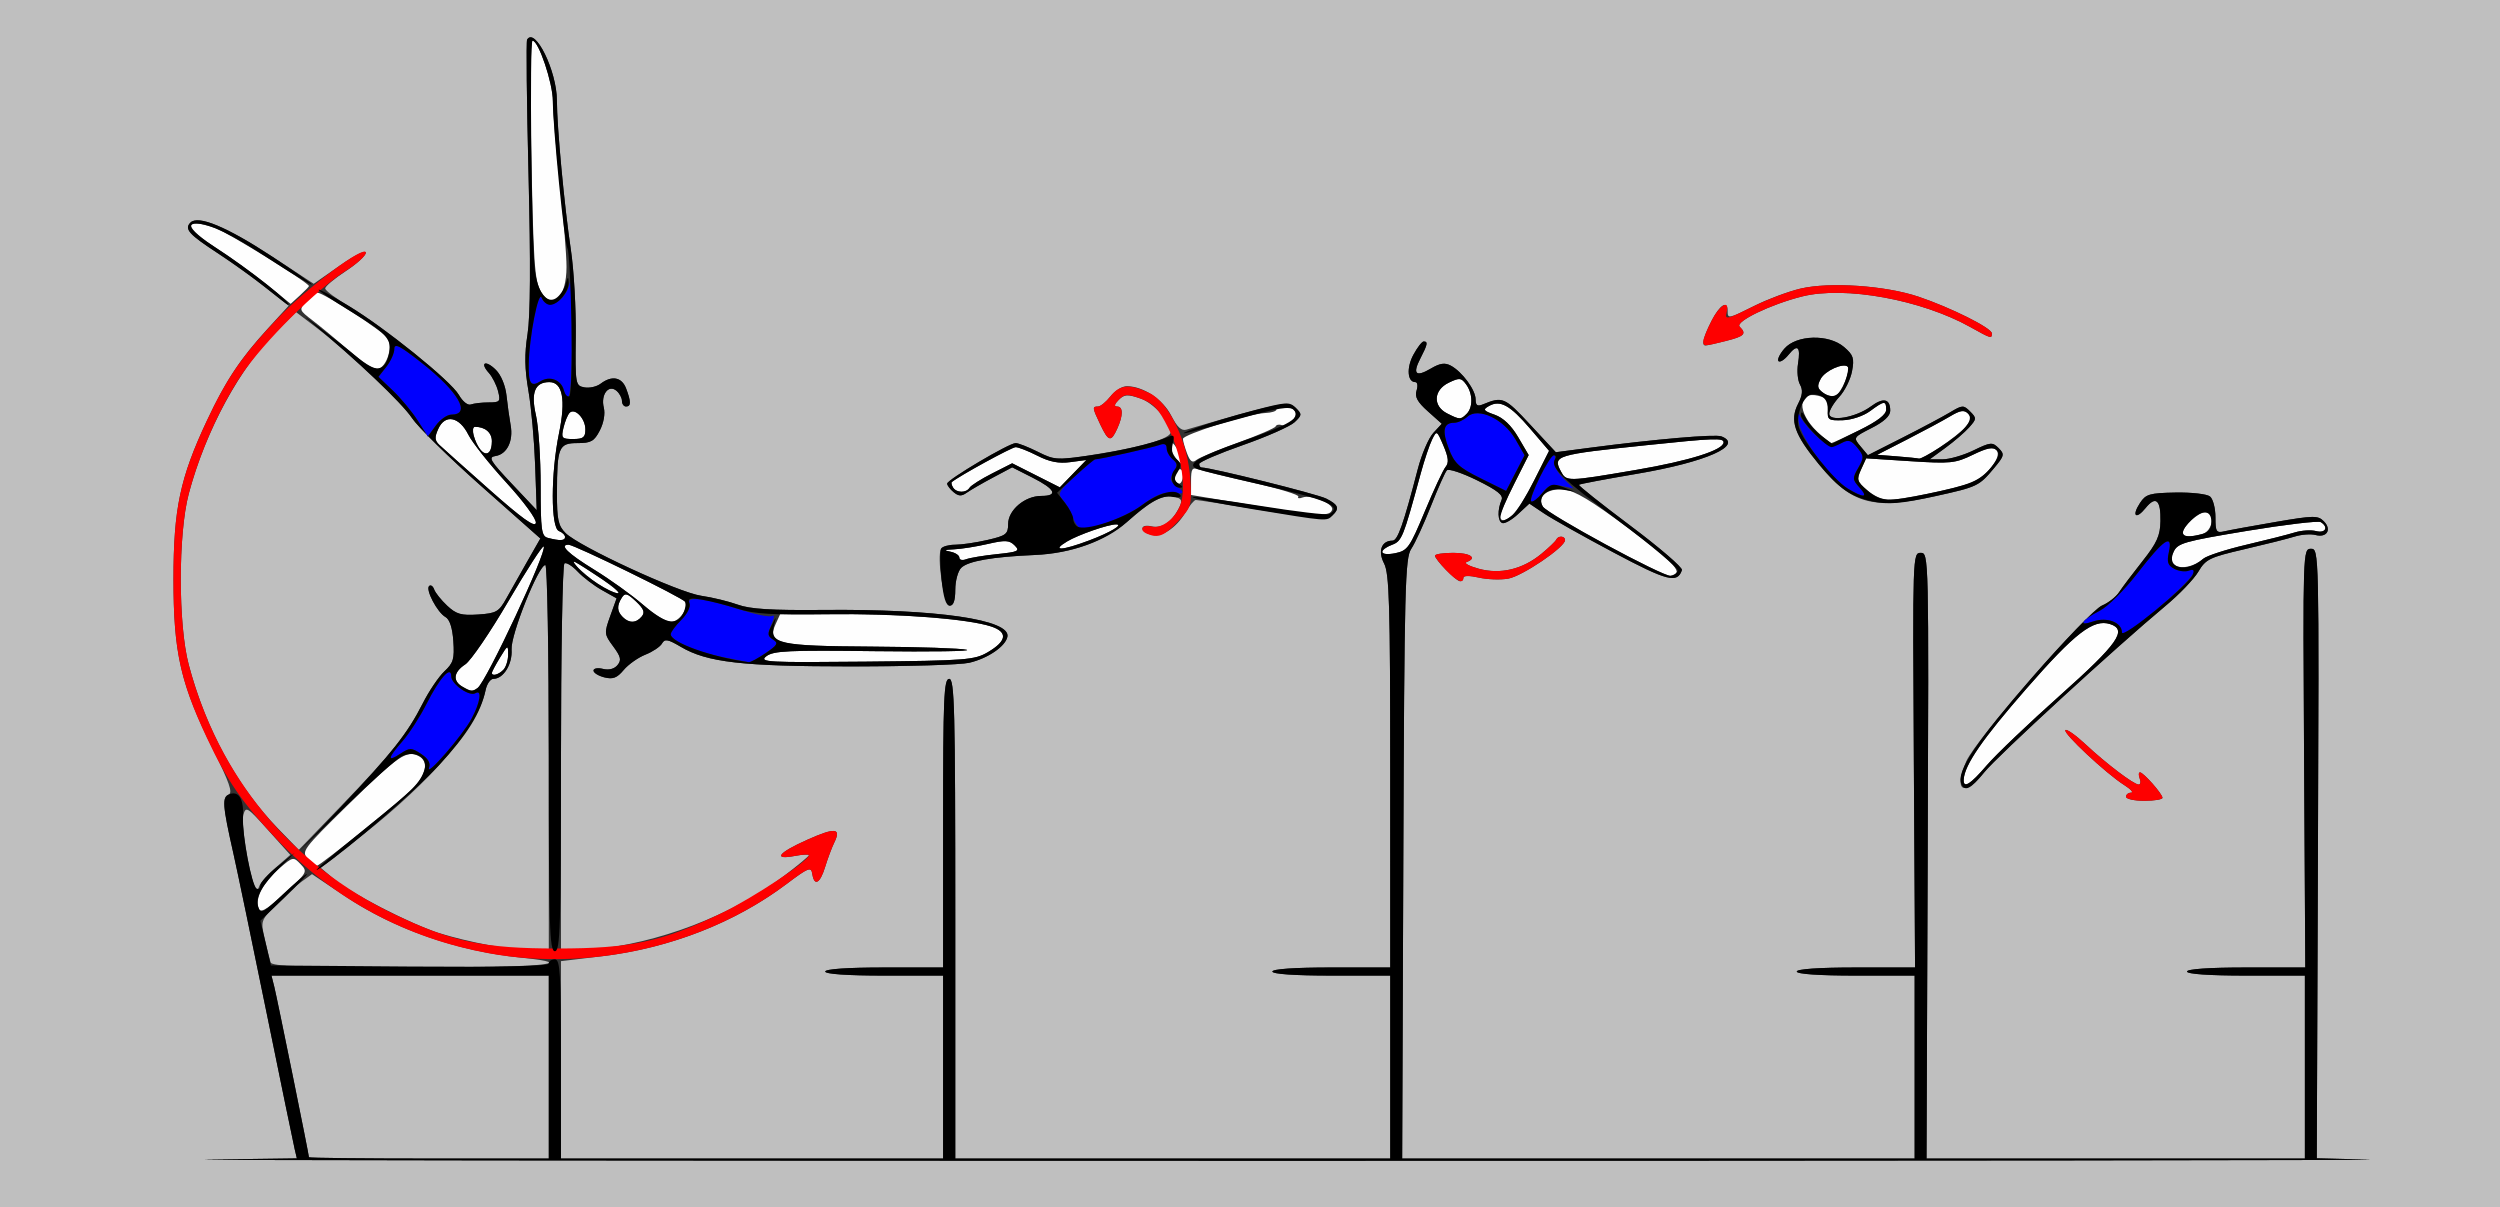<?xml version="1.0" encoding="UTF-8" standalone="no"?>
<!-- Created with Inkscape (http://www.inkscape.org/) -->

<svg
   xmlns:dc="http://purl.org/dc/elements/1.1/"
   xmlns:cc="http://creativecommons.org/ns#"
   xmlns:rdf="http://www.w3.org/1999/02/22-rdf-syntax-ns#"
   xmlns:svg="http://www.w3.org/2000/svg"
   xmlns="http://www.w3.org/2000/svg"
   xmlns:sodipodi="http://sodipodi.sourceforge.net/DTD/sodipodi-0.dtd"
   xmlns:inkscape="http://www.inkscape.org/namespaces/inkscape"
   id="svg2"
   version="1.1"
   inkscape:version="0.48.5 r10040"
   width="615"
   height="297"
   sodipodi:docname="ub350303.bmp">
  <rect width="100%" height="100%" fill="#333333" stroke="none"/>
  <defs
     id="defs6" />
  <sodipodi:namedview
     pagecolor="#ffffff"
     bordercolor="#666666"
     borderopacity="1"
     objecttolerance="10"
     gridtolerance="10"
     guidetolerance="10"
     inkscape:pageopacity="0"
     inkscape:pageshadow="2"
     inkscape:window-width="640"
     inkscape:window-height="480"
     id="namedview4"
     showgrid="false"
     inkscape:zoom="0.46504065"
     inkscape:cx="307.5"
     inkscape:cy="148.5"
     inkscape:window-x="0"
     inkscape:window-y="0"
     inkscape:window-maximized="0"
     inkscape:current-layer="svg2" />
  <g
     id="g2987">
    <path
       style="fill:#fefefe"
       d="m 63.586,223.364 c -0.907,-2.363 1.229,-6.415 5.149,-9.77 3.332,-2.851 3.431,-2.87 5.219,-1 1.774,1.855 1.668,2.046 -3.958,7.159 -4.691,4.263 -5.899,4.944 -6.41,3.611 z m 12.08,-12.18 c -1.554,-1.717 -1.028,-2.422 9.595,-12.86 12.722,-12.501 14.766,-13.914 17.787,-12.298 2.289,1.225 1.937,4.055 -0.916,7.369 C 100.163,195.681 78.769,213 77.914,213 c -0.332,0 -1.343,-0.817 -2.247,-1.816 z M 483.074,191.75 c 0.213,-3.597 4.595,-9.948 15.404,-22.325 12.009,-13.753 16.483,-17.207 20.596,-15.901 4.372,1.388 1.986,4.796 -12.234,17.477 -7.709,6.875 -15.848,14.637 -18.085,17.25 -4.078,4.762 -5.819,5.835 -5.681,3.5 z M 113.75,168.92 c -2.456,-1.431 -2.177,-3.594 0.709,-5.485 1.353,-0.886 6.131,-7.893 10.62,-15.57 4.488,-7.677 8.392,-13.727 8.676,-13.444 0.978,0.978 -14.07,33.209 -16.255,34.813 -1.286,0.944 -1.639,0.915 -3.75,-0.315 z m 7.25,-3.396 c 0,-0.262 0.898,-1.949 1.996,-3.75 1.951,-3.2 1.996,-3.217 2,-0.724 0.002,1.403 -0.536,3.09 -1.196,3.75 -1.203,1.203 -2.8,1.616 -2.8,0.724 z m 67.5,-4.072 c 1.725,-1.359 5.419,-1.533 26.824,-1.264 13.653,0.172 23.778,0.019 22.5,-0.338 -1.278,-0.358 -11.774,-0.709 -23.324,-0.782 -23.461,-0.147 -25.892,-0.717 -23.69,-5.551 L 191.957,151 l 14.771,0.017 c 15.88,0.019 31.743,1.341 37.076,3.09 4.177,1.37 3.896,3.575 -0.808,6.339 -3.255,1.912 -5.332,2.072 -29.997,2.318 -24.276,0.242 -26.332,0.132 -24.5,-1.312 z M 153.2,151.8 c -1.431,-1.431 -1.498,-2.78 -0.237,-4.774 0.786,-1.243 1.33,-1.1 3.472,0.913 1.943,1.826 2.279,2.701 1.43,3.724 -1.376,1.658 -3.094,1.709 -4.665,0.137 z m 4.968,-3.05 c -2.694,-2.337 -8.109,-6.223 -12.033,-8.634 C 139.699,136.161 137.482,134 139.86,134 c 1.433,0 28.033,13.018 28.654,14.023 0.962,1.557 -1.454,4.977 -3.516,4.977 -1.062,0 -4.136,-1.913 -6.83,-4.25 z m -11.186,-5.176 c -3.329,-2.185 -8.062,-6.907 -5.195,-5.183 6.052,3.639 11.396,7.599 10.189,7.551 -0.812,-0.032 -3.06,-1.098 -4.995,-2.367 z M 395,133.958 c -7.975,-4.312 -14.924,-8.505 -15.442,-9.316 -1.552,-2.43 1.072,-4.58 5.143,-4.215 2.639,0.237 6.727,2.689 15.963,9.576 11.502,8.576 13.869,11.265 10.253,11.646 -0.779,0.082 -7.942,-3.379 -15.917,-7.691 z m 140.057,5.091 c -1.127,-0.707 -1.207,-1.424 -0.366,-3.27 0.987,-2.166 2.506,-2.601 18.103,-5.187 9.364,-1.552 17.516,-2.519 18.116,-2.148 1.987,1.228 1.155,2.806 -1.16,2.2 -1.238,-0.324 -3.6,-0.171 -5.25,0.341 -1.65,0.512 -7.05,1.882 -12,3.045 -4.95,1.163 -9.675,2.703 -10.5,3.424 -2.197,1.919 -5.294,2.631 -6.943,1.595 z M 236,137.177 c 0,-0.571 -1.012,-1.232 -2.25,-1.471 -1.668,-0.321 -1.429,-0.469 0.924,-0.57 1.746,-0.075 5.474,-0.667 8.285,-1.316 4.34,-1.002 5.342,-0.949 6.641,0.351 1.374,1.374 0.927,1.594 -4.367,2.147 -3.244,0.339 -6.648,0.904 -7.565,1.256 C 236.75,137.926 236,137.747 236,137.177 z m 104,-1.328 c 0,-0.494 1.085,-1.311 2.412,-1.816 2.459,-0.935 2.756,-1.671 7.077,-17.533 0.899,-3.3 2.157,-7.058 2.796,-8.352 1.149,-2.327 1.179,-2.31 2.808,1.5 1.234,2.886 1.366,4.191 0.527,5.205 -0.616,0.744 -2.92,5.676 -5.12,10.96 -3.698,8.882 -4.245,9.657 -7.25,10.271 -1.788,0.365 -3.25,0.259 -3.25,-0.235 z m -77.5,-2.649 C 265.257,131.552 272.59,129 274.566,129 c 1.896,0 -1.421,1.982 -6.566,3.923 -6.754,2.549 -9.537,2.689 -5.5,0.277 z m -127.75,-0.889 c -1.548,-0.404 -1.75,-1.886 -1.75,-12.808 0,-6.793 -0.522,-14.614 -1.161,-17.38 C 130.552,96.548 131.59,94 135.147,94 c 3.262,0 4.076,4.313 2.37,12.569 -2.044,9.896 -2.054,23.288 -0.018,24.069 0.825,0.317 1.5,0.977 1.5,1.469 0,0.927 -1.254,0.987 -4.25,0.204 z M 537,131 c 0,-1.534 3.813,-5 5.5,-5 2.519,0 1.867,4.668 -0.75,5.37 C 538.473,132.248 537,132.133 537,131 z M 120.5,120.539 c -6.05,-5.359 -11.642,-10.356 -12.427,-11.105 -1.153,-1.099 -1.199,-1.862 -0.24,-3.966 1.675,-3.675 5.166,-2.974 7.391,1.484 0.948,1.899 5.143,7.189 9.322,11.756 4.359,4.763 7.462,9.001 7.277,9.939 -0.232,1.178 -3.398,-1.088 -11.322,-8.108 z m 248.5,6.436 c 0,-0.564 1.587,-4.176 3.526,-8.027 l 3.526,-7.002 -2.574,-4.392 c -1.692,-2.888 -3.67,-4.779 -5.776,-5.524 -2.813,-0.995 -2.987,-1.255 -1.432,-2.142 2.764,-1.577 5.181,-0.246 10.179,5.604 l 4.624,5.413 -3.668,7.283 c -3.369,6.69 -5.724,9.698 -7.655,9.78 -0.412,0.018 -0.75,-0.429 -0.75,-0.993 z m -60.75,-2.688 -15.25,-2.522 0,-3.489 c 0,-2.9 0.293,-3.377 1.734,-2.824 0.954,0.366 7.004,1.848 13.444,3.293 6.44,1.445 11.487,2.988 11.214,3.43 -0.273,0.442 0.21,0.532 1.074,0.201 2.047,-0.786 7.717,1.572 7.243,3.012 -0.573,1.743 -3.148,1.598 -19.459,-1.1 z m 151.092,-3.669 c -2.533,-2.179 -2.663,-2.617 -1.52,-5.126 l 1.25,-2.744 10.787,0.699 c 9.973,0.646 11.14,0.528 15.464,-1.573 3.481,-1.691 4.967,-1.983 5.809,-1.141 1.57,1.57 -2.692,6.831 -6.633,8.189 -4.167,1.436 -17.133,4.078 -20.01,4.078 -1.308,0 -3.625,-1.072 -5.149,-2.382 z m -224.883,-0.684 c -0.363,-0.587 -0.502,-1.195 -0.309,-1.351 C 236.082,117.012 248.908,110 249.848,110 c 0.677,0 3.092,0.949 5.365,2.108 2.978,1.519 5.236,1.961 8.08,1.579 l 3.947,-0.529 -3.261,3.364 -3.261,3.364 -5.861,-2.959 -5.861,-2.959 -4.927,2.497 c -2.71,1.373 -5.21,2.955 -5.557,3.516 -0.825,1.334 -3.216,1.306 -4.053,-0.048 z M 289,117.559 c 0,-0.793 0.45,-1.719 1,-2.059 0.55,-0.34 1,0.309 1,1.441 0,1.132 -0.45,2.059 -1,2.059 -0.55,0 -1,-0.648 -1,-1.441 z m 94.989,-1.58 c -2.086,-3.897 -1.338,-4.127 21.011,-6.461 16.661,-1.74 19,-1.827 19,-0.703 0,1.895 -8.415,4.549 -21.5,6.779 -17.013,2.9 -17.163,2.903 -18.511,0.385 z M 289.278,112.75 c -0.532,-0.688 -1.272,-2.101 -1.645,-3.141 -0.554,-1.547 -0.42,-1.677 0.737,-0.717 0.778,0.646 1.646,2.059 1.929,3.141 0.596,2.28 0.332,2.466 -1.021,0.717 z m 2.739,-1.206 C 291.457,110.073 291,108.464 291,107.967 c 0,-1.082 16.34,-6.217 20.248,-6.364 1.511,-0.057 2.749,-0.441 2.75,-0.853 0.003,-1.141 3.795,-0.895 4.529,0.294 0.876,1.418 -1.536,4.167 -3.123,3.558 -0.701,-0.269 -1.417,-0.139 -1.59,0.288 -0.173,0.428 -4.352,2.23 -9.286,4.005 -4.934,1.775 -9.539,3.699 -10.233,4.275 -0.943,0.783 -1.519,0.371 -2.279,-1.626 z m 174.621,0.717 -4.863,-0.379 7.363,-3.769 c 4.05,-2.073 8.806,-4.631 10.569,-5.684 2.523,-1.507 3.467,-1.655 4.426,-0.695 0.96,0.96 0.809,1.684 -0.707,3.395 -2.053,2.318 -10.444,7.994 -11.372,7.692 -0.305,-0.099 -2.743,-0.351 -5.417,-0.559 z M 118.236,110.739 C 116.668,108.779 115.756,105 116.851,105 c 2.497,0 4.149,1.412 4.149,3.548 0,2.8 -1.394,3.905 -2.764,2.191 z M 447.094,106.25 c -5.076,-4.752 -4.931,-10.179 0.236,-8.882 2.023,0.508 2.507,1.202 2.357,3.385 -0.176,2.569 0.06,2.739 3.642,2.625 2.176,-0.069 5.074,-1.041 6.71,-2.25 3.502,-2.589 3.96,-2.629 3.96,-0.343 0,1.202 -2.128,2.835 -6.519,5 -3.585,1.768 -6.728,3.215 -6.984,3.215 -0.256,0 -1.787,-1.238 -3.403,-2.75 z m -308.484,-1 c 0.356,-1.512 1.021,-3.158 1.477,-3.658 1.273,-1.394 3.913,1.325 3.913,4.03 0,1.978 -0.507,2.378 -3.019,2.378 -2.784,0 -2.969,-0.214 -2.371,-2.75 z M 356,101.706 c -3.59,-1.816 -3.374,-5.76 0.416,-7.576 2.622,-1.257 3.05,-1.214 4.25,0.428 1.658,2.268 1.721,5.656 0.134,7.243 -1.479,1.479 -1.698,1.475 -4.8,-0.094 z m 92.471,-5.104 c -1.413,-1.033 -1.516,-1.649 -0.568,-3.42 1.069,-1.997 5.597,-4.017 6.649,-2.965 0.811,0.811 -1.645,6.604 -3.024,7.133 -0.733,0.281 -2.109,-0.056 -3.057,-0.749 z M 85.892,86.286 c -3.025,-2.632 -7.051,-5.971 -8.946,-7.421 -3.42,-2.616 -3.431,-2.651 -1.54,-4.75 C 76.453,72.952 77.655,72 78.076,72 c 1.522,0 16.252,9.541 17.287,11.197 1.343,2.149 -0.269,7.161 -2.437,7.579 -0.843,0.162 -4.009,-1.858 -7.034,-4.49 z M 66,70.287 C 62.975,67.831 57.462,63.84 53.75,61.417 45.008,55.714 44.711,53.303 53.101,56.156 55.994,57.139 76,69.56 76,70.373 c 0,0.153 -1.012,1.201 -2.25,2.329 L 71.5,74.752 66,70.287 z m 67.091,1.487 C 131.472,69.182 131.184,64.672 130.626,33.25 130.4,20.462 130.556,10 130.974,10 c 1.518,0 5.026,10.383 5.029,14.883 0.002,2.539 0.762,11.592 1.691,20.117 0.928,8.525 1.679,17.836 1.669,20.691 -0.028,7.551 -3.345,10.769 -6.272,6.083 z"
       id="path2997"
       inkscape:connector-curvature="0" />
    <path
       style="fill:#bfbfbf"
       d="M 0,148.5 0,0 307.5,0 615,0 615,148.5 615,297 307.5,297 0,297 0,148.5 z m 582.714,136.753 -12.786,-0.313 0.286,-74.97 c 0.284,-74.399 0.271,-74.97 -1.714,-74.97 -1.978,-1.7e-4 -1.997,0.566 -1.7,51.5 L 567.101,238 552.55,238 C 543.517,238 538,238.379 538,239 c 0,0.621 5.5,1 14.5,1 l 14.5,0 0,22.5 0,22.5 -46.536,0 -46.536,0 0.286,-74.5 c 0.284,-73.929 0.271,-74.5 -1.714,-74.5 -1.978,-1.8e-4 -1.997,0.566 -1.699,51 L 471.102,238 456.551,238 C 447.517,238 442,238.379 442,239 c 0,0.621 5.5,1 14.5,1 l 14.5,0 0,22.5 0,22.5 -63.031,0 -63.031,0 0.281,-73.75 c 0.256,-67.102 0.432,-73.975 1.96,-76.25 0.923,-1.375 3.095,-6.1 4.825,-10.5 1.73,-4.4 3.499,-8.364 3.931,-8.81 0.432,-0.445 3.783,0.668 7.446,2.475 4.981,2.456 6.495,3.669 6.005,4.81 -1.062,2.47 -0.968,5.294 0.191,5.699 0.592,0.207 2.331,-0.786 3.863,-2.206 l 2.787,-2.583 3.637,2.441 c 2,1.343 9.712,5.67 17.137,9.617 13.185,7.009 15.64,7.638 16.755,4.291 0.206,-0.617 -5.487,-5.515 -12.651,-10.885 -7.164,-5.37 -12.874,-9.913 -12.691,-10.097 0.184,-0.184 6.636,-1.404 14.338,-2.711 17.018,-2.888 26.346,-7.033 20.703,-9.198 -1.531,-0.588 -16.164,0.68 -32.34,2.801 l -8.385,1.1 -6.28,-6.761 c -6.324,-6.808 -6.795,-7.009 -11.699,-4.99 -1.319,0.543 -1.75,0.234 -1.75,-1.252 0,-2.303 -3.306,-6.8 -6.097,-8.294 -1.466,-0.784 -2.665,-0.612 -4.892,0.704 -3.734,2.206 -4.593,1.372 -2.586,-2.51 C 351.199,84.715 351.337,84 350.227,84 c -0.425,0 -1.571,1.483 -2.547,3.295 C 345.959,90.49 346.218,94 348.174,94 c 0.528,0 0.666,0.928 0.306,2.062 -0.493,1.553 0.192,2.818 2.772,5.122 l 3.426,3.06 -2.089,2.261 c -1.149,1.244 -2.866,5.245 -3.815,8.892 C 345.218,129.057 343.824,133 342.551,133 c -2.713,0 -3.658,2.566 -2.068,5.615 1.278,2.451 1.505,10.136 1.511,51.135 L 342,238 l -14.5,0 c -9,0 -14.5,0.379 -14.5,1 0,0.621 5.5,1 14.5,1 l 14.5,0 0,22.5 0,22.5 -53.5,0 -53.5,0 0,-59 c 0,-51.778 -0.184,-59 -1.5,-59 -1.305,0 -1.5,4.611 -1.5,35.5 l 0,35.5 -14.5,0 c -9,0 -14.5,0.379 -14.5,1 0,0.621 5.5,1 14.5,1 l 14.5,0 0,22.5 0,22.5 -47,0 -47,0 0,-24.28 0,-24.28 10.049,-1.202 c 16.827,-2.012 32.776,-8.251 45.451,-17.779 5.41,-4.066 6.031,-4.311 6.32,-2.485 0.498,3.16 1.914,2.39 3.173,-1.724 0.631,-2.062 1.642,-4.762 2.246,-5.998 1.757,-3.596 0.232,-3.745 -6.694,-0.651 -7.121,3.181 -8.51,4.991 -3.044,3.965 1.925,-0.361 3.5,-0.449 3.5,-0.196 0,0.253 -2.812,2.587 -6.25,5.187 -12.768,9.656 -30.828,16.551 -47.245,18.039 L 138,234.276 l 0,-47.579 c 0,-26.168 0.385,-47.817 0.855,-48.107 0.47,-0.291 1.929,0.615 3.242,2.013 1.313,1.398 4.007,3.452 5.987,4.564 l 3.6,2.023 -1.566,4.356 c -1.513,4.208 -1.488,4.461 0.732,7.464 1.883,2.546 2.072,3.38 1.049,4.613 -0.78,0.94 -2.122,1.286 -3.574,0.922 C 147.046,164.224 146,164.412 146,164.962 c 0,0.55 1.203,1.302 2.673,1.671 2.108,0.529 3.112,0.146 4.75,-1.812 1.142,-1.365 3.55,-3.068 5.351,-3.783 1.801,-0.715 3.636,-1.947 4.078,-2.737 0.673,-1.202 1.428,-1.069 4.62,0.815 6.489,3.829 15.037,4.81 42.028,4.823 13.75,0.007 26.765,-0.397 28.923,-0.897 4.569,-1.06 8.937,-4.04 9.404,-6.417 0.825,-4.197 -17.4,-6.844 -45.313,-6.581 -12.752,0.12 -18.016,-0.206 -21.014,-1.3 -2.2,-0.803 -6.25,-1.786 -9,-2.184 -5.625,-0.814 -30.047,-12.107 -33.37,-15.431 -1.809,-1.809 -2.128,-3.295 -2.116,-9.88 0.02,-11.267 0.427,-12.25 5.077,-12.25 3.305,0 4.088,-0.446 5.465,-3.108 0.956,-1.849 1.354,-4.116 0.983,-5.596 -0.799,-3.185 1.14,-5.809 3.094,-4.187 C 152.385,96.734 153,97.865 153,98.622 153,99.38 153.45,100 154,100 c 1.258,0 1.264,-1.175 0.025,-4.435 -1.068,-2.809 -3.517,-3.266 -6.276,-1.172 -0.963,0.731 -2.763,1.136 -4,0.899 -2.195,-0.42 -2.245,-0.723 -2.105,-12.611 C 141.723,75.981 141.183,66.45 140.444,61.5 138.825,50.657 137,31.167 137,24.726 137,17.511 131.617,6.523 129.664,9.75 c -0.25,0.412 -0.091,15.375 0.353,33.25 0.537,21.635 0.458,34.729 -0.238,39.168 -0.778,4.963 -0.722,8.543 0.219,14 0.695,4.033 1.438,12.282 1.65,18.332 l 0.386,11 -6.132,-6.5 c -5.358,-5.68 -5.865,-6.54 -4.015,-6.82 2.821,-0.426 4.436,-3.69 3.735,-7.545 -0.314,-1.724 -0.772,-5.012 -1.018,-7.307 -0.266,-2.472 -1.329,-5.053 -2.61,-6.333 -2.521,-2.521 -4.075,-1.849 -1.733,0.749 0.87,0.966 1.891,2.994 2.269,4.506 0.635,2.545 0.461,2.75 -2.34,2.75 -1.665,0 -3.626,0.226 -4.358,0.502 -0.755,0.284 -2.032,-0.734 -2.949,-2.35 C 110.947,93.739 94.275,80.27 85.939,75.385 82.673,73.471 80,71.479 80,70.96 c 0,-0.519 2.242,-2.41 4.982,-4.202 2.74,-1.792 4.99,-3.855 5,-4.585 0.01,-0.767 -2.688,0.564 -6.397,3.157 L 77.17,69.814 66.797,63.01 C 55.78,55.785 48.735,52.865 46.855,54.745 c -1.557,1.557 -0.357,2.959 6.005,7.024 3.102,1.981 8.457,5.814 11.9,8.516 l 6.26,4.914 -5.04,5.514 c -6.905,7.556 -10.499,12.984 -15.113,22.831 -6.596,14.075 -8.193,21.668 -8.193,38.957 0,18.239 1.749,25.802 9.648,41.712 4.141,8.342 5.002,10.833 3.89,11.26 -1.616,0.62 -1.432,2.83 1.212,14.528 0.932,4.125 4.587,21.675 8.121,39 3.534,17.325 6.664,32.504 6.955,33.73 l 0.529,2.23 -21.764,0.29 C 39.294,285.411 156.85,285.547 312.5,285.553 c 155.65,0.007 277.246,-0.129 270.214,-0.301 z M 76,284.679 C 76,284.04 68.15,245.427 67.476,242.75 l -0.693,-2.75 34.108,0 34.108,0 0,22.5 0,22.5 -29.5,0 C 89.275,285 76,284.856 76,284.679 z M 66.559,236.75 c -0.208,-0.688 -0.85,-3.275 -1.426,-5.75 -1.027,-4.407 -0.972,-4.579 2.659,-8.334 2.039,-2.109 4.89,-4.687 6.334,-5.73 l 2.627,-1.896 8.018,5.367 c 12.234,8.189 27.696,13.589 43.479,15.187 15.012,1.519 4.951,2.407 -27.281,2.407 -26.357,0 -34.117,-0.282 -34.409,-1.25 z m 53.782,-4.229 c -3.937,-0.714 -9.562,-2.08 -12.5,-3.035 -7.101,-2.308 -21.551,-9.753 -25.644,-13.213 L 78.919,213.5 l 10.179,-8 c 17.207,-13.523 28.496,-26.815 30.365,-35.75 0.316,-1.512 1.172,-2.75 1.901,-2.75 2.479,0 4.724,-3.62 4.481,-7.226 C 125.604,156.194 132.485,139 134.158,139 134.621,139 135,160.375 135,186.5 l 0,47.5 -3.75,-0.09 c -2.062,-0.05 -6.971,-0.675 -10.908,-1.389 z M 62.631,218 c -1.513,-3.768 -3.354,-15.384 -2.774,-17.507 0.607,-2.223 0.955,-2.01 6.1,3.727 l 5.457,6.084 -3.554,3.098 c -1.955,1.704 -3.795,3.773 -4.09,4.598 -0.476,1.333 -0.603,1.333 -1.138,0 z m 5.734,-14.217 C 58.298,193.423 50.63,179.341 46.429,163.5 c -2.604,-9.816 -2.604,-32.184 0,-42 4.129,-15.567 12.666,-31.269 21.959,-40.39 l 4.426,-4.344 4.843,3.691 c 8.433,6.427 21.42,18.705 23.842,22.542 1.284,2.034 8.88,9.496 16.881,16.584 l 14.547,12.886 -3.148,5.516 c -1.732,3.034 -4.069,7.167 -5.193,9.185 -1.867,3.35 -2.474,3.698 -6.975,4.002 -4.144,0.28 -5.357,-0.066 -7.605,-2.169 -1.471,-1.376 -2.912,-3.177 -3.203,-4.002 -0.29,-0.825 -0.848,-1.204 -1.239,-0.843 -0.948,0.877 2.022,6.511 4.022,7.631 1.033,0.578 1.707,2.647 1.935,5.937 0.302,4.361 0.004,5.371 -2.186,7.412 -1.394,1.3 -3.794,4.846 -5.332,7.88 -3.809,7.514 -7.698,12.406 -20.004,25.163 l -10.501,10.886 -5.133,-5.283 z M 531.968,196.25 c -0.042,-0.994 -4.69,-6.25 -5.527,-6.25 -0.36,0 -0.396,0.675 -0.079,1.5 0.317,0.825 0.207,1.5 -0.243,1.5 -1.196,0 -7.951,-5.114 -13.035,-9.869 -2.429,-2.272 -4.679,-3.858 -5,-3.524 -0.675,0.703 9.978,10.665 14.417,13.482 1.65,1.047 2.438,1.905 1.75,1.907 -0.688,0.002 -1.25,0.454 -1.25,1.004 0,0.55 2.025,1 4.5,1 2.475,0 4.486,-0.338 4.468,-0.75 z m -43.832,-6.27 c 3.189,-3.968 32.567,-30.944 44.52,-40.879 3.386,-2.814 7.046,-6.625 8.133,-8.468 1.815,-3.077 2.745,-3.53 11.344,-5.528 5.152,-1.197 10.717,-2.598 12.367,-3.114 1.65,-0.515 3.962,-0.685 5.137,-0.377 2.789,0.731 4.037,-1.368 2.015,-3.39 -1.445,-1.445 -2.484,-1.43 -11.868,0.178 -5.656,0.969 -11.297,1.999 -12.534,2.288 -2.045,0.478 -2.25,0.163 -2.25,-3.46 0,-2.192 -0.599,-4.483 -1.33,-5.09 -0.735,-0.61 -4.531,-1.045 -8.484,-0.972 -6.403,0.118 -7.321,0.388 -8.749,2.568 -2.103,3.209 -1.012,4.195 1.376,1.245 2.519,-3.11 3.759,-2.019 3.661,3.221 -0.067,3.567 -0.869,5.354 -4.412,9.828 -2.381,3.008 -4.967,6.435 -5.745,7.617 -0.778,1.182 -2.668,2.668 -4.2,3.303 -3.637,1.506 -31.089,32.989 -33.404,38.309 -3.21,7.375 -0.605,8.976 4.423,2.72 z M 235,145.071 c 0,-2.161 0.653,-4.581 1.45,-5.379 1.668,-1.668 7.665,-2.718 18.075,-3.164 9.473,-0.406 17.399,-3.428 23.851,-9.095 5.281,-4.638 8.479,-6.087 11.164,-5.056 1.279,0.491 1.338,0.983 0.339,2.858 -1.779,3.34 -4.091,4.819 -6.63,4.24 -2.813,-0.641 -2.99,1.155 -0.201,2.041 2.587,0.821 6.249,-1.519 8.597,-5.493 0.982,-1.663 2.119,-3.023 2.526,-3.023 0.407,0 7.787,1.137 16.399,2.527 11.935,1.926 15.988,2.254 17.044,1.378 2.033,-1.688 1.713,-2.687 -1.365,-4.253 C 324.064,121.539 297.841,115 295.566,115 295.255,115 295,114.609 295,114.132 c 0,-0.477 4.838,-2.564 10.75,-4.637 5.912,-2.073 11.636,-4.605 12.718,-5.628 1.852,-1.75 1.868,-1.96 0.269,-3.559 -1.71,-1.71 -5.2,-1.011 -26.917,5.393 -1.191,0.351 -2.267,-0.657 -3.7,-3.465 C 286.072,98.221 281.198,95 277.171,95 c -1.114,0 -2.911,1.125 -3.993,2.5 -1.082,1.375 -2.464,2.5 -3.073,2.5 -1.449,0 -1.411,0.294 0.579,4.466 2.007,4.208 2.62,4.354 4.154,0.987 1.499,-3.289 1.477,-5.453 -0.054,-5.453 -0.788,0 -0.649,-0.566 0.397,-1.611 1.374,-1.374 2.154,-1.432 5.292,-0.397 3.27,1.079 7.51,5.763 7.522,8.309 0.007,1.527 -6.572,3.535 -17.313,5.285 -10.788,1.758 -10.795,1.758 -15.265,-0.414 C 252.959,109.978 250.436,109 249.811,109 248.21,109 233,118.023 233,118.973 c 0,0.43 0.713,1.374 1.584,2.097 1.233,1.023 1.953,1.053 3.25,0.131 0.916,-0.651 3.804,-2.32 6.416,-3.709 l 4.75,-2.526 5,2.534 c 5.616,2.846 6.401,4.5 2.135,4.5 -4.025,0 -8.135,3.487 -8.135,6.901 0,2.492 -0.486,2.868 -5.076,3.927 -2.792,0.644 -6.365,1.172 -7.941,1.172 -1.576,0 -3.131,0.431 -3.456,0.957 C 230.371,136.827 232.201,149 233.638,149 234.556,149 235,147.72 235,145.071 z m 125,-2.966 c 0,-0.522 1.563,-0.532 3.75,-0.025 2.062,0.478 5.325,0.6 7.25,0.271 3.429,-0.587 14,-7.739 14,-9.473 0,-1.071 -1.703,-1.172 -2.167,-0.128 -0.183,0.412 -1.816,1.976 -3.629,3.474 -4.651,3.844 -10.134,5.149 -15.455,3.679 -2.337,-0.646 -3.688,-1.376 -3,-1.622 C 363.545,137.28 361.721,136 357.5,136 c -2.475,0 -4.5,0.313 -4.5,0.695 0,0.992 5.214,6.305 6.187,6.305 0.447,0 0.813,-0.403 0.813,-0.895 z m 116.268,-20.087 c 10.186,-2.252 10.588,-2.445 14.254,-6.836 2.565,-3.072 2.649,-3.439 1.134,-4.954 -1.515,-1.515 -1.972,-1.473 -6.173,0.568 -2.495,1.212 -5.942,2.204 -7.66,2.204 l -3.123,0 3.9,-2.854 c 2.145,-1.569 4.77,-3.833 5.833,-5.031 1.827,-2.058 1.839,-2.272 0.216,-3.895 -1.623,-1.623 -1.894,-1.612 -4.933,0.213 -1.769,1.062 -7.041,3.868 -11.716,6.237 l -8.5,4.306 -1.82,-2.185 c -1.807,-2.169 -1.787,-2.201 2.75,-4.507 3.035,-1.543 4.57,-2.968 4.57,-4.244 0,-2.962 -1.681,-3.335 -4.762,-1.058 C 456.547,102.711 450,103.859 450,101.777 c 0,-0.817 1.105,-2.677 2.455,-4.134 1.35,-1.457 2.765,-4.303 3.145,-6.323 0.597,-3.181 0.335,-3.978 -1.945,-5.94 -3.773,-3.246 -11.721,-3.038 -14.696,0.383 -1.159,1.333 -1.81,2.719 -1.447,3.08 0.363,0.362 1.465,-0.336 2.45,-1.55 2.252,-2.777 3.035,-2.049 2.348,2.184 -0.294,1.814 -0.074,4.122 0.49,5.13 0.743,1.328 0.619,2.617 -0.451,4.685 -2.143,4.144 -0.981,7.553 5.082,14.904 8.163,9.896 13.235,11.272 28.837,7.822 z M 424.557,83.881 c 4.6,-1.158 5.172,-1.752 3.399,-3.525 -1.216,-1.216 7.654,-5.5 15.386,-7.431 10.521,-2.628 29.321,0.803 41.402,7.555 5.092,2.846 5.256,2.894 5.256,1.534 0,-1.302 -10.084,-6.348 -18.051,-9.031 -8.138,-2.741 -21.854,-3.678 -29.041,-1.983 -2.975,0.702 -7.983,2.564 -11.13,4.138 C 425.144,78.457 425,78.486 425,76.5 c 0,-2.745 -1.934,-1.549 -3.98,2.46 C 419.007,82.907 418.5,85 419.557,85 c 0.306,0 2.556,-0.503 5,-1.119 z"
       id="path2995"
       inkscape:connector-curvature="0" />
    <path
       style="fill:#0000fe"
       d="m 105.562,188.824 c 0.395,-1.112 -0.272,-2.244 -1.983,-3.365 -2.394,-1.569 -2.757,-1.572 -5.078,-0.051 -3.334,2.184 -3.155,1.102 0.507,-3.069 1.654,-1.884 4.317,-6.02 5.918,-9.192 3.21,-6.358 6.074,-9.561 6.074,-6.792 0,1.932 4.491,5.078 5.956,4.173 1.693,-1.046 1.197,2.266 -0.938,6.263 -2.189,4.098 -11.404,14.704 -10.456,12.035 z M 177.5,161.59 c -6.358,-1.286 -12.5,-4.023 -12.5,-5.571 0,-0.511 1.165,-2.094 2.59,-3.519 1.49,-1.49 2.346,-3.226 2.015,-4.088 -0.71,-1.85 3.726,-1.261 13.121,1.743 3.424,1.095 6.69,1.704 7.258,1.354 0.594,-0.367 0.506,0.514 -0.207,2.08 -1.05,2.304 -0.992,2.872 0.378,3.736 1.388,0.876 1.133,1.347 -1.814,3.347 -1.886,1.28 -3.747,2.283 -4.135,2.229 C 183.818,162.848 180.8,162.258 177.5,161.59 z M 522,155.585 c 0,-2.481 -3.699,-3.886 -7.105,-2.698 -3.924,1.368 -2.815,-0.367 1.723,-2.695 1.919,-0.984 6.052,-5.11 9.185,-9.167 6.488,-8.401 8.777,-9.944 7.738,-5.213 -0.535,2.437 -0.27,3.263 1.322,4.115 1.095,0.586 2.704,0.792 3.576,0.458 3.54,-1.359 0.045,2.834 -8.036,9.639 C 525.344,154.284 522,156.497 522,155.585 z M 263.906,127.252 c -0.575,-1.511 -1.698,-3.47 -2.497,-4.353 -1.293,-1.429 -0.959,-2.059 3.047,-5.752 2.475,-2.281 4.705,-4.147 4.956,-4.147 1.128,0 14.268,-2.938 15.838,-3.542 1.183,-0.455 1.75,-0.191 1.75,0.812 0,0.817 0.655,2.028 1.455,2.692 1.171,0.972 1.22,1.593 0.25,3.183 -0.996,1.633 -0.901,2.201 0.545,3.275 2.45,1.819 2.187,2.297 -1.005,1.828 -1.979,-0.29 -4.02,0.54 -7.25,2.951 C 277.177,127.051 269.531,130 265.961,130 c -0.556,0 -1.481,-1.237 -2.055,-2.748 z m 112.789,-3.89 C 375.988,122.654 381.128,112 382.177,112 c 0.418,0 0.509,0.655 0.202,1.456 -0.312,0.813 0.604,2.618 2.075,4.089 l 2.633,2.633 -2.928,-0.643 c -2.373,-0.521 -3.304,-0.166 -4.911,1.877 -1.09,1.386 -2.239,2.263 -2.553,1.95 z M 454.5,120.163 c -4.295,-2.62 -11.391,-12.224 -12.001,-16.244 -0.285,-1.88 -0.232,-2.744 0.118,-1.919 0.881,2.075 4.526,5.991 6.633,7.127 1.136,0.612 2.467,0.56 3.793,-0.15 1.684,-0.901 2.36,-0.701 3.852,1.141 1.672,2.065 1.69,2.443 0.233,4.981 -1.463,2.55 -1.442,2.896 0.303,4.823 2.32,2.563 1.05,2.667 -2.931,0.239 z m -90.249,-2.49 c -5.369,-2.662 -6.475,-3.691 -7.857,-7.309 C 354.691,105.903 355.09,104 357.73,104 c 0.887,0 2.354,-0.671 3.26,-1.491 2.643,-2.392 8.93,0.56 11.795,5.539 l 2.263,3.932 -2.274,4.395 -2.274,4.395 -6.249,-3.098 z M 102.738,103.434 c -1.386,-2.164 -4.123,-5.464 -6.082,-7.335 l -3.563,-3.401 1.954,-2.484 C 96.121,88.848 97,86.883 97,85.848 c 0,-1.508 1.319,-0.846 6.634,3.332 C 112.794,96.378 116.035,102 111.024,102 c -1.022,0 -2.737,1.208 -3.812,2.684 l -1.955,2.684 -2.519,-3.934 z m 35.971,-7.44 c -0.664,-2.54 -3.472,-3.623 -5.733,-2.21 -2.382,1.488 -2.986,0.617 -2.914,-4.2 0.098,-6.532 2.406,-18.342 3.191,-16.333 1.331,3.404 6.015,0.873 6.942,-3.75 0.221,-1.1 0.435,4.646 0.477,12.769 0.07,13.573 -0.663,18.696 -1.963,13.725 z"
       id="path2993"
       inkscape:connector-curvature="0" />
    <path
       style="fill:#fe0000"
       d="M 120.342,234.521 C 99.993,230.828 82.157,221.267 68.191,206.565 59.599,197.519 55.843,192.075 50.867,181.457 44.271,167.382 42.674,159.789 42.674,142.5 c 0,-17.289 1.597,-24.882 8.193,-38.957 4.976,-10.618 8.732,-16.062 17.325,-25.108 7.243,-7.625 21.81,-18.477 21.807,-16.245 -9.84e-4,0.72 -2.138,2.654 -4.75,4.296 C 78.045,71.017 64.806,84.195 59.472,92.146 54.054,100.22 49.138,111.284 46.429,121.5 c -2.604,9.816 -2.604,32.184 0,42 7.315,27.578 25.21,49.291 50.643,61.45 14.07,6.727 21.954,8.381 39.928,8.381 18.201,0 25.97,-1.668 40.5,-8.695 7.748,-3.748 21.5,-12.873 21.5,-14.266 0,-0.253 -1.575,-0.165 -3.5,0.196 -5.466,1.025 -4.077,-0.784 3.044,-3.965 6.925,-3.094 8.451,-2.945 6.694,0.651 -0.604,1.237 -1.615,3.936 -2.246,5.998 -1.259,4.115 -2.674,4.884 -3.173,1.724 -0.288,-1.826 -0.91,-1.582 -6.32,2.485 -20.08,15.094 -48.052,21.617 -73.158,17.062 z M 523,196 c 0,-0.55 0.562,-1.002 1.25,-1.004 0.688,-0.002 -0.1,-0.86 -1.75,-1.907 -4.438,-2.816 -15.092,-12.779 -14.417,-13.482 0.321,-0.334 2.571,1.252 5,3.524 5.084,4.755 11.839,9.869 13.035,9.869 0.45,0 0.56,-0.675 0.243,-1.5 -0.317,-0.825 -0.281,-1.5 0.079,-1.5 0.837,0 5.486,5.256 5.527,6.25 0.017,0.412 -1.993,0.75 -4.468,0.75 -2.475,0 -4.5,-0.45 -4.5,-1 z M 355.687,140.195 C 354.209,138.653 353,137.078 353,136.695 353,136.313 355.025,136 357.5,136 c 4.221,0 6.045,1.28 3.25,2.281 -0.688,0.246 0.662,0.976 3,1.622 5.321,1.47 10.803,0.165 15.455,-3.679 1.813,-1.498 3.445,-3.061 3.629,-3.474 0.464,-1.043 2.167,-0.942 2.167,0.128 0,1.733 -10.571,8.886 -14,9.473 -1.925,0.329 -5.188,0.208 -7.25,-0.271 -2.187,-0.507 -3.75,-0.497 -3.75,0.025 0,1.634 -1.594,0.928 -4.313,-1.91 z M 282.25,131.338 c -2.189,-0.883 -1.342,-2.399 1.01,-1.809 2.72,0.683 6.416,-2.391 7.35,-6.111 1.126,-4.487 -0.233,-12.16 -3.208,-18.108 -2.373,-4.744 -3.597,-6.06 -6.709,-7.214 -3.4,-1.261 -3.984,-1.234 -5.464,0.246 C 274.172,99.399 274.012,100 274.786,100 c 1.531,0 1.552,2.164 0.054,5.453 -1.534,3.367 -2.148,3.221 -4.154,-0.987 C 268.696,100.294 268.657,100 270.106,100 c 0.608,0 1.991,-1.125 3.073,-2.5 2.303,-2.928 4.686,-3.133 9.556,-0.821 4.906,2.328 9.557,12.189 10.09,21.391 0.367,6.346 0.262,6.696 -3.09,10.25 -3.334,3.535 -4.769,4.114 -7.485,3.018 z M 419,83.96 c 0,-0.572 0.909,-2.822 2.02,-5 2.089,-4.095 4.604,-5.454 3.7,-2 -0.457,1.749 0.204,1.602 6.133,-1.362 3.655,-1.827 9.08,-3.896 12.054,-4.598 7.187,-1.696 20.902,-0.76 29.041,1.982 C 479.916,75.667 490,80.712 490,82.014 c 0,1.36 -0.163,1.312 -5.256,-1.534 -12.081,-6.752 -30.881,-10.183 -41.402,-7.555 -7.733,1.931 -16.602,6.215 -15.386,7.431 1.773,1.773 1.201,2.367 -3.399,3.525 C 419.121,85.25 419,85.252 419,83.96 z"
       id="path2991"
       inkscape:connector-curvature="0" />
    <path
       style="fill:#000000"
       d="m 51.264,285.251 21.764,-0.29 -0.529,-2.23 C 72.208,281.504 69.078,266.325 65.544,249 c -3.534,-17.325 -7.189,-34.875 -8.121,-39 -2.757,-12.198 -2.864,-13.893 -0.931,-14.636 2.271,-0.871 3.53,1.288 3.289,5.636 -0.241,4.329 2.131,16.828 3.334,17.571 0.486,0.301 0.893,-0.043 0.902,-0.762 0.01,-0.72 1.922,-2.817 4.25,-4.66 L 72.5,209.797 69,213.251 c -4.647,4.586 -6.23,7.449 -5.46,9.874 0.571,1.8 1.171,1.493 5.988,-3.063 C 72.471,217.278 75.144,215 75.467,215 c 0.323,0 -2.113,2.587 -5.412,5.75 l -5.998,5.75 1.297,5.5 1.297,5.5 34.175,0.263 C 123.41,237.937 135,237.683 135,237.013 135,236.456 135.675,236 136.5,236 c 1.293,0 1.5,3.389 1.5,24.5 l 0,24.5 47,0 47,0 0,-22.5 0,-22.5 -14.5,0 c -9,0 -14.5,-0.379 -14.5,-1 0,-0.621 5.5,-1 14.5,-1 l 14.5,0 0,-35.5 c 0,-30.889 0.195,-35.5 1.5,-35.5 1.316,0 1.5,7.222 1.5,59 l 0,59 53.5,0 53.5,0 0,-22.5 0,-22.5 -14.5,0 c -9,0 -14.5,-0.379 -14.5,-1 0,-0.621 5.5,-1 14.5,-1 l 14.5,0 -0.006,-48.25 c -0.005,-40.999 -0.232,-48.684 -1.511,-51.135 C 338.893,135.566 339.838,133 342.551,133 c 1.273,0 2.666,-3.943 6.222,-17.603 0.949,-3.647 2.666,-7.649 3.815,-8.892 l 2.089,-2.261 -3.426,-3.06 c -2.58,-2.304 -3.265,-3.569 -2.772,-5.122 C 348.84,94.928 348.703,94 348.174,94 346.218,94 345.959,90.49 347.68,87.295 348.656,85.483 349.802,84 350.227,84 c 1.11,0 0.971,0.715 -0.801,4.143 -2.007,3.881 -1.148,4.715 2.586,2.51 2.227,-1.316 3.426,-1.488 4.892,-0.704 2.79,1.493 6.097,5.991 6.097,8.294 0,1.486 0.431,1.795 1.75,1.252 4.904,-2.019 5.375,-1.818 11.699,4.99 l 6.28,6.761 8.385,-1.1 c 16.175,-2.121 30.808,-3.389 32.34,-2.801 5.643,2.165 -3.685,6.31 -20.703,9.198 -7.702,1.307 -14.154,2.527 -14.338,2.711 -0.184,0.184 5.527,4.727 12.691,10.097 7.164,5.37 12.856,10.268 12.651,10.885 -1.115,3.346 -3.57,2.718 -16.755,-4.291 -7.425,-3.947 -15.136,-8.275 -17.137,-9.617 l -3.637,-2.441 -2.787,2.583 c -1.533,1.421 -3.271,2.413 -3.863,2.206 -1.159,-0.405 -1.253,-3.229 -0.191,-5.699 0.49,-1.141 -1.024,-2.354 -6.005,-4.81 -3.663,-1.807 -7.014,-2.92 -7.446,-2.475 -0.432,0.445 -2.201,4.41 -3.931,8.81 -1.73,4.4 -3.901,9.125 -4.825,10.5 -1.528,2.275 -1.704,9.148 -1.96,76.25 l -0.281,73.75 63.031,0 63.031,0 0,-22.5 0,-22.5 -14.5,0 c -9,0 -14.5,-0.379 -14.5,-1 0,-0.621 5.517,-1 14.551,-1 l 14.551,0 -0.301,-51 c -0.297,-50.434 -0.279,-51 1.699,-51 1.985,1.7e-4 1.998,0.571 1.714,74.5 L 473.927,285 l 46.536,0 46.536,0 0,-22.5 0,-22.5 -14.5,0 c -9,0 -14.5,-0.379 -14.5,-1 0,-0.621 5.517,-1 14.55,-1 l 14.55,0 -0.3,-51.5 C 566.503,135.566 566.522,134.999 568.5,134.999 c 1.985,1.8e-4 1.998,0.572 1.714,74.97 l -0.286,74.97 12.786,0.313 C 589.746,285.425 468.15,285.56 312.5,285.553 156.85,285.547 39.294,285.411 51.264,285.251 z M 135,262.5 l 0,-22.5 -34.108,0 -34.108,0 0.693,2.75 C 68.15,245.427 76,284.04 76,284.679 76,284.856 89.275,285 105.5,285 l 29.5,0 0,-22.5 z M 412.705,140.388 c 0.204,-0.612 -6.356,-6.143 -14.576,-12.291 -14.296,-10.693 -16.826,-13.159 -15.573,-15.186 0.309,-0.5 0.179,-0.91 -0.288,-0.91 -1.083,0 -6.327,10.607 -5.602,11.332 0.297,0.297 1.539,-0.62 2.759,-2.038 1.989,-2.312 2.522,-2.462 5.147,-1.448 l 2.929,1.131 -3.091,-0.533 c -3.643,-0.628 -6.407,1.764 -4.851,4.199 1.199,1.877 29.465,17.207 31.359,17.007 0.779,-0.082 1.584,-0.65 1.787,-1.262 z M 350.5,125.813 c 2.2,-5.284 4.504,-10.216 5.12,-10.96 0.839,-1.014 0.707,-2.319 -0.527,-5.205 -1.629,-3.81 -1.659,-3.827 -2.808,-1.5 -0.639,1.294 -1.897,5.052 -2.796,8.352 -4.321,15.862 -4.618,16.599 -7.077,17.533 -3.542,1.347 -2.939,2.822 0.838,2.05 3.005,-0.613 3.552,-1.389 7.25,-10.271 z m 21.619,0.891 c 0.89,-0.678 3.269,-4.51 5.287,-8.516 l 3.668,-7.283 -4.624,-5.413 c -4.998,-5.85 -7.415,-7.181 -10.179,-5.604 -1.555,0.887 -1.381,1.147 1.432,2.142 2.106,0.745 4.084,2.636 5.776,5.524 l 2.574,4.392 -3.526,7.002 c -4.462,8.86 -4.57,10.925 -0.408,7.756 z m 0.667,-18.656 c -2.865,-4.979 -9.152,-7.931 -11.795,-5.539 -0.906,0.82 -2.373,1.491 -3.26,1.491 -2.64,0 -3.039,1.903 -1.335,6.364 1.382,3.618 2.487,4.646 7.857,7.309 l 6.249,3.098 2.274,-4.395 2.274,-4.395 -2.263,-3.932 z m 29.715,7.546 c 13.085,-2.231 21.5,-4.884 21.5,-6.779 0,-1.123 -2.339,-1.036 -19,0.703 -22.349,2.334 -23.097,2.564 -21.011,6.461 1.348,2.518 1.498,2.515 18.511,-0.385 z M 360.8,101.8 c 1.587,-1.587 1.524,-4.975 -0.134,-7.243 -1.2,-1.641 -1.628,-1.684 -4.25,-0.428 -3.789,1.816 -4.005,5.76 -0.416,7.576 3.102,1.569 3.321,1.574 4.8,0.094 z M 135,186.5 c 0,-26.125 -0.379,-47.5 -0.842,-47.5 -1.673,0 -8.554,17.194 -8.313,20.774 0.243,3.607 -2.002,7.226 -4.481,7.226 -0.729,0 -1.585,1.238 -1.901,2.75 -1.17,5.595 -4.494,10.949 -11.525,18.563 -5.864,6.35 -21.925,20.254 -28.938,25.052 -3.665,2.507 2.005,-2.462 11.5,-10.078 11.075,-8.884 12.953,-10.768 13.93,-13.976 0.912,-2.997 -2.448,-4.894 -5.68,-3.206 -1.238,0.646 -7.425,6.175 -13.75,12.285 L 73.5,209.5 84,198.39 c 12.492,-13.218 16.271,-18.011 20.003,-25.373 1.538,-3.034 3.937,-6.581 5.332,-7.88 2.19,-2.041 2.487,-3.051 2.186,-7.412 -0.227,-3.29 -0.902,-5.358 -1.935,-5.937 -2,-1.12 -4.971,-6.754 -4.022,-7.631 0.391,-0.361 0.948,0.018 1.239,0.843 0.29,0.825 1.732,2.626 3.203,4.002 2.248,2.103 3.461,2.448 7.605,2.169 4.502,-0.304 5.108,-0.652 6.975,-4.002 1.125,-2.018 3.461,-6.151 5.193,-9.185 l 3.148,-5.516 -14.429,-12.782 C 110.561,112.656 102.815,105.046 101.284,102.776 98.818,99.119 87.988,88.83 76.458,79.191 74.281,77.371 75.2,77.933 78.5,80.441 c 3.3,2.508 7.662,5.967 9.693,7.688 4.171,3.533 6.408,3.31 7.424,-0.741 0.964,-3.84 -0.274,-5.263 -9.425,-10.838 -4.469,-2.723 -7.979,-5.096 -7.801,-5.274 0.178,-0.178 3.384,1.535 7.124,3.807 9.401,5.711 25.413,18.624 27.368,22.069 0.917,1.616 2.194,2.634 2.949,2.35 C 116.564,99.226 118.526,99 120.19,99 c 2.801,0 2.976,-0.205 2.34,-2.75 -0.377,-1.512 -1.399,-3.54 -2.269,-4.506 -2.342,-2.598 -0.788,-3.27 1.733,-0.749 1.281,1.281 2.344,3.861 2.61,6.333 0.247,2.295 0.705,5.583 1.018,7.307 0.701,3.855 -0.915,7.119 -3.735,7.545 -1.85,0.279 -1.343,1.14 4.015,6.82 l 6.132,6.5 -0.386,-11 c -0.212,-6.05 -0.955,-14.299 -1.65,-18.332 -0.941,-5.457 -0.997,-9.037 -0.219,-14 C 130.475,77.729 130.554,64.635 130.017,43 129.573,25.125 129.414,10.162 129.664,9.75 131.617,6.523 137,17.511 137,24.726 c 0,6.441 1.825,25.932 3.444,36.774 0.739,4.95 1.279,14.481 1.2,21.181 -0.14,11.888 -0.09,12.191 2.105,12.611 1.237,0.237 3.037,-0.168 4,-0.899 2.758,-2.094 5.208,-1.636 6.276,1.172 C 155.264,98.825 155.258,100 154,100 c -0.55,0 -1,-0.62 -1,-1.378 0,-0.758 -0.615,-1.888 -1.367,-2.512 -1.955,-1.622 -3.894,1.001 -3.094,4.187 0.371,1.48 -0.027,3.747 -0.983,5.596 -1.377,2.662 -2.16,3.108 -5.465,3.108 -4.65,0 -5.057,0.983 -5.077,12.25 -0.012,6.585 0.307,8.07 2.116,9.88 3.324,3.324 27.745,14.617 33.37,15.431 2.75,0.398 6.8,1.381 9,2.184 2.998,1.094 8.262,1.42 21.014,1.3 27.913,-0.263 46.138,2.384 45.313,6.581 -0.467,2.377 -4.835,5.358 -9.404,6.417 -2.157,0.5 -15.173,0.904 -28.923,0.897 -26.991,-0.014 -35.539,-0.995 -42.028,-4.823 -3.192,-1.884 -3.948,-2.017 -4.62,-0.815 -0.442,0.79 -2.277,2.022 -4.078,2.737 -1.801,0.715 -4.208,2.418 -5.351,3.783 -1.638,1.958 -2.642,2.341 -4.75,1.812 C 147.203,166.264 146,165.512 146,164.962 c 0,-0.55 1.046,-0.738 2.324,-0.417 1.451,0.364 2.793,0.018 3.574,-0.922 1.023,-1.233 0.834,-2.067 -1.049,-4.613 -2.22,-3.003 -2.245,-3.256 -0.732,-7.464 l 1.566,-4.356 -3.6,-2.023 c -1.98,-1.113 -4.674,-3.167 -5.987,-4.564 -1.313,-1.398 -2.772,-2.303 -3.242,-2.013 C 138.385,138.88 138,160.466 138,186.559 138,228.062 137.812,234 136.5,234 c -1.312,0 -1.5,-5.944 -1.5,-47.5 z m -18.982,-9.71 c 2.135,-3.997 2.631,-7.309 0.938,-6.263 C 115.491,171.433 111,168.286 111,166.355 c 0,-2.769 -2.865,0.434 -6.074,6.792 -1.601,3.172 -4.264,7.308 -5.918,9.192 -3.662,4.171 -3.841,5.254 -0.507,3.069 2.321,-1.521 2.684,-1.517 5.078,0.051 1.712,1.121 2.378,2.253 1.983,3.365 -0.948,2.67 8.267,-7.937 10.456,-12.035 z M 117.5,169.235 c 2.184,-1.605 17.233,-33.835 16.255,-34.813 -0.283,-0.283 -4.187,5.766 -8.676,13.444 -4.488,7.677 -9.267,14.684 -10.62,15.57 -2.886,1.891 -3.166,4.054 -0.709,5.485 2.111,1.23 2.464,1.259 3.75,0.315 z M 123.8,164.8 c 0.66,-0.66 1.198,-2.348 1.196,-3.75 -0.004,-2.492 -0.049,-2.476 -2,0.724 -1.098,1.801 -1.996,3.488 -1.996,3.75 0,0.892 1.597,0.479 2.8,-0.724 z m 64.541,-4.127 c 2.939,-1.994 3.199,-2.473 1.821,-3.342 -1.348,-0.85 -1.41,-1.404 -0.38,-3.423 1.224,-2.4 1.226,-2.4 0.633,-0.084 -1.174,4.578 1.228,5.101 24.085,5.244 11.55,0.072 22.046,0.424 23.324,0.782 1.278,0.358 -8.847,0.51 -22.5,0.338 -21.405,-0.269 -25.099,-0.095 -26.824,1.264 -1.832,1.444 0.224,1.554 24.5,1.312 24.665,-0.246 26.742,-0.406 29.997,-2.318 4.705,-2.764 4.986,-4.968 0.808,-6.338 -5.957,-1.953 -22.994,-3.209 -40.305,-2.971 -13.345,0.184 -18.075,-0.111 -22,-1.368 -2.75,-0.881 -6.681,-1.884 -8.735,-2.228 -3.062,-0.513 -3.631,-0.356 -3.16,0.872 0.331,0.862 -0.525,2.598 -2.015,4.088 -1.424,1.424 -2.59,3.008 -2.59,3.519 0,2.043 9.899,5.59 19.206,6.882 0.388,0.054 2.249,-0.949 4.135,-2.229 z m -30.476,-9.01 c 0.849,-1.023 0.513,-1.898 -1.43,-3.724 -2.143,-2.013 -2.686,-2.156 -3.472,-0.913 -1.261,1.994 -1.194,3.343 0.237,4.774 1.571,1.571 3.289,1.521 4.665,-0.137 z m 10.146,-0.683 c 0.595,-1.111 0.821,-2.442 0.503,-2.956 C 167.893,147.018 141.293,134 139.86,134 c -2.378,0 -0.161,2.161 6.275,6.116 3.924,2.411 9.339,6.297 12.033,8.634 5.386,4.673 8.195,5.309 9.843,2.229 z m -19.746,-8.397 c -7.682,-5.059 -7.949,-5.193 -6.283,-3.142 1.96,2.412 8.132,6.426 9.995,6.501 0.812,0.032 -0.858,-1.479 -3.712,-3.359 z M 139,132.107 c 0,-0.491 -0.675,-1.152 -1.5,-1.469 -2.036,-0.781 -2.027,-14.173 0.018,-24.069 C 139.223,98.313 138.409,94 135.147,94 c -3.557,0 -4.595,2.548 -3.308,8.123 0.639,2.766 1.161,10.587 1.161,17.38 0,10.921 0.202,12.403 1.75,12.808 2.996,0.783 4.25,0.723 4.25,-0.204 z m -14.455,-13.399 c -4.179,-4.567 -8.374,-9.857 -9.322,-11.756 -2.225,-4.458 -5.716,-5.159 -7.391,-1.484 -0.959,2.104 -0.912,2.867 0.24,3.966 0.785,0.748 6.377,5.745 12.427,11.105 7.925,7.02 11.09,9.286 11.322,8.108 0.185,-0.938 -2.918,-5.176 -7.277,-9.939 z M 121,108.548 C 121,106.412 119.348,105 116.851,105 c -0.56,0 -0.688,0.972 -0.296,2.25 1.537,5.014 4.445,5.863 4.445,1.298 z m 23,-2.926 c 0,-2.705 -2.64,-5.424 -3.913,-4.03 -0.456,0.499 -1.12,2.145 -1.477,3.658 -0.598,2.536 -0.413,2.75 2.371,2.75 C 143.493,108 144,107.601 144,105.622 z M 111.024,102 c 5.01,0 1.77,-5.622 -7.39,-12.82 C 98.319,85.003 97,84.34 97,85.848 c 0,1.035 -0.879,3 -1.954,4.366 l -1.954,2.484 3.563,3.401 c 1.959,1.871 4.696,5.171 6.082,7.335 l 2.519,3.934 1.955,-2.684 C 108.287,103.208 110.003,102 111.024,102 z m 29.557,-22.406 c -0.173,-9.544 -0.61,-17.832 -0.972,-18.418 -0.781,-1.263 -3.602,-29.656 -3.606,-36.293 C 136,20.435 132.498,10 131.008,10 c -0.78,0 -0.273,49.857 0.575,56.5 0.686,5.381 2.894,8.32 5.171,6.883 0.935,-0.59 2.003,-2.155 2.373,-3.478 0.53,-1.892 0.694,-1.996 0.773,-0.484 C 140.017,71.678 137.286,75 135.314,75 c -0.757,0 -1.684,-0.787 -2.061,-1.75 -0.786,-2.009 -3.093,9.801 -3.191,16.333 -0.072,4.817 0.532,5.688 2.914,4.2 2.261,-1.412 5.069,-0.329 5.733,2.21 0.285,1.091 0.894,1.752 1.353,1.468 0.459,-0.284 0.693,-8.324 0.52,-17.868 z M 482.432,192.683 c -1.145,-2.984 3.84,-10.413 17.484,-26.053 7.929,-9.089 15.669,-17.044 17.201,-17.679 1.532,-0.635 3.422,-2.121 4.2,-3.303 0.778,-1.182 3.363,-4.61 5.745,-7.617 3.543,-4.474 4.345,-6.261 4.412,-9.828 0.099,-5.24 -1.142,-6.331 -3.661,-3.221 -2.389,2.95 -3.479,1.963 -1.376,-1.245 1.429,-2.181 2.347,-2.45 8.749,-2.568 3.953,-0.073 7.748,0.362 8.484,0.972 0.732,0.607 1.33,2.898 1.33,5.09 0,3.623 0.205,3.938 2.25,3.46 1.238,-0.289 6.878,-1.319 12.534,-2.288 9.384,-1.608 10.423,-1.624 11.868,-0.178 2.022,2.022 0.774,4.121 -2.015,3.39 -1.175,-0.308 -3.487,-0.139 -5.137,0.377 -1.65,0.515 -7.215,1.916 -12.367,3.114 -8.599,1.999 -9.529,2.451 -11.344,5.528 -1.088,1.843 -4.747,5.654 -8.133,8.468 -11.953,9.935 -41.331,36.911 -44.52,40.879 -3.381,4.207 -4.858,4.907 -5.704,2.703 z m 6.323,-4.433 c 2.237,-2.612 10.376,-10.375 18.085,-17.25 14.219,-12.68 16.605,-16.089 12.234,-17.477 -4.113,-1.305 -8.587,2.149 -20.596,15.901 -10.808,12.377 -15.19,18.729 -15.404,22.325 -0.139,2.335 1.603,1.262 5.681,-3.5 z m 50.66,-46.887 c 0.441,-1.15 0.173,-1.418 -0.975,-0.978 -0.871,0.334 -2.48,0.128 -3.576,-0.458 -1.592,-0.852 -1.857,-1.678 -1.322,-4.115 1.039,-4.731 -1.251,-3.189 -7.738,5.213 -3.133,4.058 -7.267,8.183 -9.185,9.167 -4.538,2.328 -5.647,4.063 -1.723,2.695 3.406,-1.187 7.105,0.218 7.105,2.698 0,1.728 16.448,-11.706 17.414,-14.223 z M 542,137.453 c 0.825,-0.721 5.55,-2.261 10.5,-3.424 4.95,-1.163 10.35,-2.533 12,-3.045 1.65,-0.512 4.013,-0.666 5.25,-0.341 2.315,0.607 3.147,-0.971 1.16,-2.2 -0.6,-0.371 -8.752,0.596 -18.116,2.148 -15.597,2.586 -17.116,3.021 -18.103,5.187 -1.872,4.109 3.193,5.269 7.309,1.674 z m -0.25,-6.084 c 1.535,-0.411 2.25,-1.36 2.25,-2.986 0,-2.948 -2.262,-3.121 -5,-0.383 -3.457,3.457 -2.401,4.75 2.75,3.37 z m -310.144,11.087 c -0.369,-3.599 -0.404,-6.974 -0.079,-7.5 0.325,-0.526 1.88,-0.957 3.456,-0.957 1.576,0 5.149,-0.527 7.941,-1.172 C 247.514,131.769 248,131.393 248,128.901 248,125.487 252.11,122 256.135,122 c 4.266,0 3.481,-1.654 -2.135,-4.5 l -5,-2.534 -4.75,2.526 c -2.612,1.389 -5.5,3.058 -6.416,3.709 -1.297,0.921 -2.017,0.892 -3.25,-0.131 C 233.713,120.347 233,119.403 233,118.973 233,117.999 248.23,109 249.878,109 c 0.661,0 3.075,0.955 5.364,2.123 3.875,1.977 4.723,2.045 12.301,0.985 7.846,-1.098 16.001,-2.994 19.758,-4.594 1.527,-0.65 1.707,-0.395 1.186,1.684 -0.399,1.591 -0.082,2.893 0.904,3.712 1.229,1.02 1.289,1.633 0.314,3.206 -0.976,1.575 -0.92,2.127 0.295,2.899 1.046,0.665 1.112,0.959 0.219,0.969 -1.816,0.022 -2.654,-2.755 -1.318,-4.365 0.85,-1.024 0.755,-1.661 -0.388,-2.61 C 287.681,112.32 287,111.087 287,110.271 c 0,-1.003 -0.567,-1.267 -1.75,-0.812 -1.57,0.603 -14.71,3.542 -15.838,3.542 -0.251,0 -2.465,1.851 -4.919,4.113 l -4.462,4.113 1.984,2.522 c 1.091,1.387 1.984,3.11 1.984,3.828 0,0.718 0.467,1.595 1.038,1.948 1.946,1.203 11.45,-1.934 15.856,-5.233 4.223,-3.162 8.406,-4.232 9.517,-2.435 0.291,0.471 -0.582,0.643 -1.939,0.384 -2.703,-0.517 -5.628,1.101 -11.361,6.279 -5.062,4.574 -13.675,7.628 -22.585,8.01 -10.411,0.446 -16.407,1.496 -18.075,3.164 C 235.653,140.49 235,142.911 235,145.071 235,147.72 234.556,149 233.638,149 c -0.942,0 -1.569,-2.017 -2.032,-6.543 z m 13.627,-6.139 c 5.295,-0.553 5.741,-0.773 4.367,-2.147 -1.3,-1.3 -2.301,-1.353 -6.641,-0.351 -2.811,0.649 -6.539,1.241 -8.285,1.316 -2.353,0.101 -2.592,0.248 -0.924,0.57 1.238,0.238 2.25,0.9 2.25,1.471 0,0.571 0.75,0.75 1.667,0.398 0.917,-0.352 4.321,-0.917 7.565,-1.256 z M 268,132.923 C 273.145,130.982 276.462,129 274.566,129 c -1.976,0 -9.309,2.552 -12.066,4.2 -4.037,2.412 -1.254,2.272 5.5,-0.277 z m -29.488,-12.942 c 0.346,-0.56 2.847,-2.142 5.557,-3.516 l 4.927,-2.497 5.861,2.959 5.861,2.959 3.261,-3.364 3.261,-3.364 -3.947,0.529 c -2.844,0.381 -5.101,-0.06 -8.08,-1.579 C 252.94,110.949 250.525,110 249.848,110 c -0.94,0 -13.766,7.012 -15.698,8.582 -0.193,0.157 -0.053,0.765 0.309,1.351 0.837,1.354 3.228,1.382 4.053,0.048 z m 69.696,5.282 c -8.411,-1.381 -15.087,-2.716 -14.837,-2.967 0.251,-0.251 7.726,0.713 16.612,2.14 8.886,1.428 16.575,2.337 17.087,2.021 3.184,-1.968 -0.42,-3.481 -17.749,-7.448 -7.249,-1.66 -13.898,-3.293 -14.776,-3.63 -2.92,-1.12 0.158,-3.01 11.223,-6.892 11.78,-4.133 14.382,-5.736 12.447,-7.672 -0.933,-0.933 -3.815,-0.467 -12.957,2.096 -14.709,4.123 -17.102,4.625 -10.758,2.26 2.75,-1.025 8.96,-2.907 13.8,-4.182 8.217,-2.164 8.91,-2.207 10.468,-0.649 1.558,1.558 1.538,1.792 -0.3,3.528 -1.083,1.023 -6.806,3.555 -12.718,5.628 -5.912,2.073 -10.75,4.159 -10.75,4.637 0,0.477 0.255,0.868 0.566,0.868 2.275,0 28.497,6.539 30.684,7.652 3.036,1.545 3.34,2.358 1.55,4.148 -1.479,1.479 -0.993,1.517 -19.592,-1.537 z M 460.5,123.328 c -5.272,-1.16 -8.154,-3.174 -13.069,-9.132 -6.063,-7.351 -7.226,-10.759 -5.082,-14.904 1.07,-2.069 1.194,-3.358 0.451,-4.685 -0.564,-1.007 -0.784,-3.316 -0.49,-5.13 0.687,-4.233 -0.096,-4.962 -2.348,-2.184 -0.984,1.214 -2.087,1.912 -2.45,1.55 -0.363,-0.362 0.288,-1.748 1.447,-3.08 2.975,-3.422 10.922,-3.629 14.696,-0.383 2.281,1.962 2.542,2.76 1.945,5.94 -0.379,2.021 -1.794,4.866 -3.145,6.323 C 451.105,99.1 450,100.96 450,101.777 c 0,2.082 6.547,0.934 10.238,-1.795 C 463.319,97.704 465,98.078 465,101.04 c 0,1.277 -1.534,2.702 -4.57,4.244 -4.537,2.306 -4.557,2.338 -2.75,4.507 l 1.82,2.185 8.5,-4.306 c 4.675,-2.368 9.947,-5.175 11.716,-6.237 3.039,-1.825 3.31,-1.836 4.933,-0.213 1.623,1.623 1.611,1.837 -0.216,3.895 -1.063,1.198 -3.688,3.462 -5.833,5.031 l -3.9,2.854 3.123,0 c 1.718,0 5.165,-0.992 7.66,-2.204 4.2,-2.041 4.658,-2.083 6.173,-0.568 1.515,1.515 1.431,1.882 -1.134,4.954 -3.666,4.391 -4.068,4.584 -14.254,6.836 -8.642,1.911 -11.833,2.176 -15.768,1.31 z m 13.685,-1.85 c 10.585,-2.203 13.033,-3.232 15.698,-6.601 1.773,-2.241 2.093,-3.301 1.25,-4.143 -0.842,-0.842 -2.328,-0.551 -5.809,1.141 -4.324,2.101 -5.492,2.22 -15.464,1.573 l -10.787,-0.699 -1.25,2.744 c -1.143,2.509 -1.013,2.948 1.52,5.126 3.249,2.795 5.047,2.899 14.843,0.86 z m -16.754,-1.554 c -1.744,-1.928 -1.766,-2.274 -0.303,-4.823 1.457,-2.538 1.439,-2.917 -0.233,-4.981 -1.467,-1.812 -2.183,-2.034 -3.786,-1.177 -1.087,0.582 -2.216,1.058 -2.508,1.058 -1.409,0 -7.599,-6.409 -7.586,-7.854 0.01,-1.13 0.402,-0.893 1.25,0.757 0.679,1.322 2.398,3.267 3.82,4.322 l 2.585,1.918 6.665,-3.287 C 461.839,103.636 464,101.992 464,100.785 c 0,-2.286 -0.458,-2.246 -3.96,0.343 -1.636,1.209 -4.534,2.181 -6.71,2.25 -3.48,0.11 -3.819,-0.107 -3.713,-2.379 0.124,-2.661 -1.096,-3.96 -3.745,-3.985 -2.119,-0.02 -4.252,5.182 -3.346,8.161 1.069,3.516 8.581,12.917 11.975,14.987 3.981,2.428 5.251,2.324 2.931,-0.239 z m 19.624,-9.772 c 6.235,-3.995 8.641,-6.856 7.079,-8.418 -0.96,-0.96 -1.903,-0.811 -4.426,0.695 -1.764,1.053 -6.52,3.611 -10.569,5.684 l -7.363,3.769 4.863,0.379 c 2.675,0.209 5.112,0.46 5.417,0.559 0.305,0.099 2.555,-1.102 5,-2.668 z M 453.935,93.758 c 0.591,-1.695 0.868,-3.288 0.616,-3.54 -1.052,-1.052 -5.58,0.968 -6.649,2.965 -0.947,1.77 -0.845,2.386 0.568,3.42 2.38,1.74 4.195,0.795 5.464,-2.844 z M 65.5,70.877 c -2.75,-2.21 -7.99,-5.979 -11.646,-8.374 -7.385,-4.84 -8.586,-6.171 -6.999,-7.757 1.886,-1.886 8.937,1.049 20.083,8.359 C 72.722,66.897 77.095,70 76.656,70 76.217,70 71.502,67.145 66.179,63.656 57.113,57.713 51.525,55 48.351,55 45.538,55 47.199,57.152 52.75,60.698 c 8.142,5.201 20.133,14.694 18,14.25 -0.138,-0.029 -2.5,-1.861 -5.25,-4.071 z"
       id="path2989"
       inkscape:connector-curvature="0" />
  </g>
</svg>
